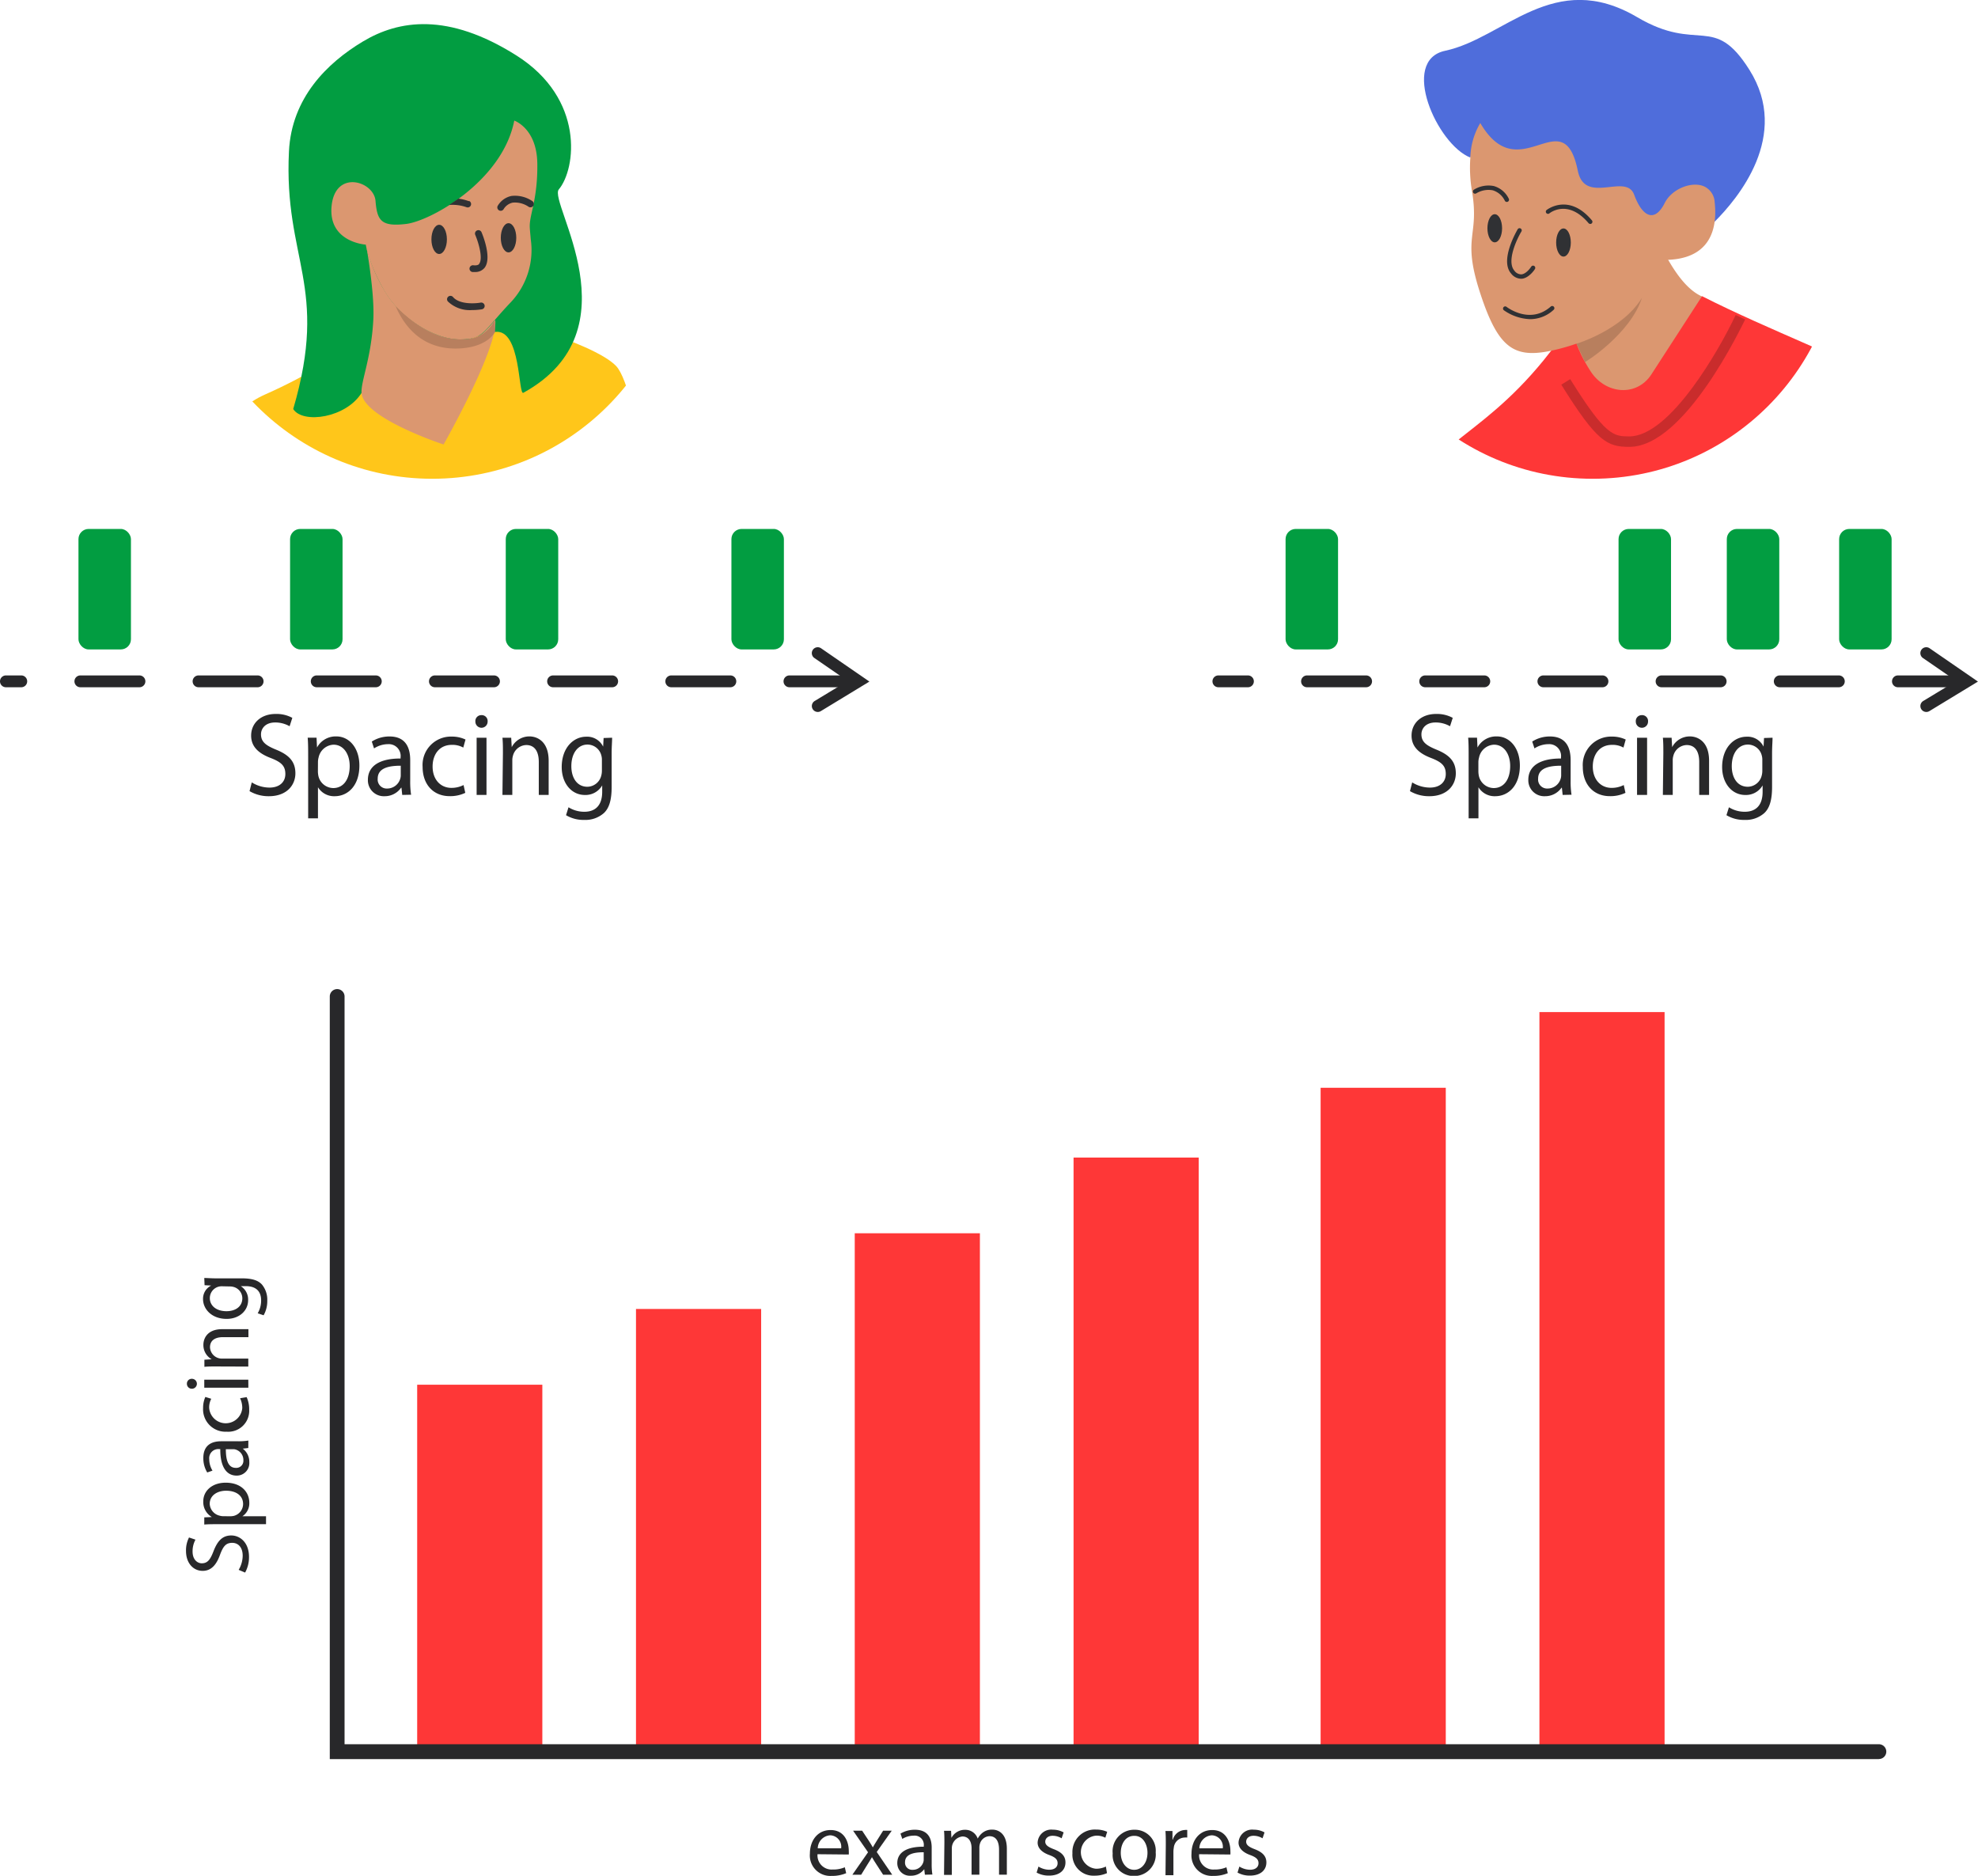 <svg id="Слой_2" data-name="Слой 2" xmlns="http://www.w3.org/2000/svg" xmlns:xlink="http://www.w3.org/1999/xlink" viewBox="0 0 334.74 317.43"><defs><style>.cls-1{fill:none;}.cls-2{fill:#fe3737;}.cls-3{fill:#28282a;}.cls-4{fill:#029d41;}.cls-5{clip-path:url(#clip-path);}.cls-6{fill:#ffc61a;}.cls-7{fill:#db9770;}.cls-8{fill:#303134;}.cls-9{fill:#b87f5e;}.cls-10{clip-path:url(#clip-path-2);}.cls-11{fill:#c92c2c;}.cls-12{fill:#4f6ddb;}</style><clipPath id="clip-path" transform="translate(-44.26 -52.83)"><circle class="cls-1" cx="117.41" cy="91.89" r="41.96"/></clipPath><clipPath id="clip-path-2" transform="translate(-44.26 -52.83)"><circle class="cls-1" cx="313.79" cy="91.89" r="41.96"/></clipPath></defs><title>ACM ICER 2021_light_mode</title><rect class="cls-2" x="70.6" y="234.33" width="21.18" height="61.11"/><rect class="cls-2" x="107.63" y="221.51" width="21.18" height="73.92"/><rect class="cls-2" x="144.65" y="208.7" width="21.18" height="86.74"/><rect class="cls-2" x="181.68" y="195.89" width="21.18" height="99.55"/><rect class="cls-2" x="223.49" y="184.08" width="21.18" height="112.36"/><rect class="cls-2" x="260.52" y="171.27" width="21.18" height="125.18"/><path class="cls-3" d="M362.23,350.52H100.07V221.46a1.25,1.25,0,0,1,2.5,0V348H362.23a1.25,1.25,0,1,1,0,2.5Z" transform="translate(-44.26 -52.83)"/><path class="cls-3" d="M182.61,366.61a2.39,2.39,0,0,0,2.56,2.59,4.91,4.91,0,0,0,2.06-.38l.23,1a6.06,6.06,0,0,1-2.48.46,3.46,3.46,0,0,1-3.66-3.76c0-2.25,1.32-4,3.5-4,2.43,0,3.08,2.14,3.08,3.51a5.3,5.3,0,0,1,0,.63Zm4-1a1.93,1.93,0,0,0-1.88-2.2,2.25,2.25,0,0,0-2.08,2.2Z" transform="translate(-44.26 -52.83)"/><path class="cls-3" d="M190.16,362.63l1.06,1.6c.28.42.51.8.75,1.22h0c.25-.45.49-.83.74-1.23l1-1.59h1.46l-2.54,3.6,2.62,3.85h-1.54l-1.09-1.68c-.29-.43-.54-.85-.8-1.29h0c-.25.45-.51.85-.79,1.29L190,370.08h-1.49l2.65-3.8-2.53-3.65Z" transform="translate(-44.26 -52.83)"/><path class="cls-3" d="M200.78,370.08l-.11-.94h0a2.77,2.77,0,0,1-2.28,1.11,2.12,2.12,0,0,1-2.28-2.14c0-1.8,1.6-2.79,4.48-2.77v-.15a1.54,1.54,0,0,0-1.69-1.72,3.72,3.72,0,0,0-1.94.55l-.31-.89a4.62,4.62,0,0,1,2.45-.66c2.28,0,2.83,1.55,2.83,3v2.79a10.54,10.54,0,0,0,.12,1.79Zm-.2-3.8c-1.48,0-3.16.23-3.16,1.68a1.2,1.2,0,0,0,1.28,1.29,1.85,1.85,0,0,0,1.8-1.25,1.4,1.4,0,0,0,.08-.43Z" transform="translate(-44.26 -52.83)"/><path class="cls-3" d="M204.08,364.65c0-.77,0-1.4-.06-2h1.19l.06,1.2h0a2.57,2.57,0,0,1,2.34-1.37,2.2,2.2,0,0,1,2.11,1.49h0a3.08,3.08,0,0,1,.83-1,2.55,2.55,0,0,1,1.65-.52c1,0,2.45.65,2.45,3.23v4.39h-1.32v-4.22c0-1.43-.52-2.29-1.62-2.29a1.75,1.75,0,0,0-1.6,1.23,2.24,2.24,0,0,0-.11.68v4.6h-1.32v-4.46c0-1.19-.52-2-1.55-2a2,2,0,0,0-1.79,2v4.5h-1.32Z" transform="translate(-44.26 -52.83)"/><path class="cls-3" d="M220,368.7a3.55,3.55,0,0,0,1.79.54c1,0,1.45-.49,1.45-1.11s-.38-1-1.38-1.37c-1.34-.48-2-1.22-2-2.11a2.3,2.3,0,0,1,2.57-2.19,3.72,3.72,0,0,1,1.83.46l-.34,1a2.92,2.92,0,0,0-1.52-.43c-.8,0-1.25.46-1.25,1s.45.89,1.42,1.26c1.29.49,2,1.14,2,2.25,0,1.31-1,2.23-2.79,2.23a4.24,4.24,0,0,1-2.09-.51Z" transform="translate(-44.26 -52.83)"/><path class="cls-3" d="M231.6,369.81a5,5,0,0,1-2.14.43,3.54,3.54,0,0,1-3.71-3.8,3.79,3.79,0,0,1,4-4,4.55,4.55,0,0,1,1.88.38l-.31,1a3.15,3.15,0,0,0-1.57-.35,2.81,2.81,0,0,0,0,5.6,3.85,3.85,0,0,0,1.66-.37Z" transform="translate(-44.26 -52.83)"/><path class="cls-3" d="M239.84,366.3a3.64,3.64,0,0,1-3.71,4,3.54,3.54,0,0,1-3.57-3.83,3.64,3.64,0,0,1,3.7-4A3.53,3.53,0,0,1,239.84,366.3Zm-5.91.08c0,1.63.94,2.87,2.26,2.87s2.26-1.22,2.26-2.89c0-1.26-.63-2.86-2.23-2.86S233.93,365,233.93,366.37Z" transform="translate(-44.26 -52.83)"/><path class="cls-3" d="M241.55,365c0-.88,0-1.63-.06-2.32h1.19l0,1.46h.06a2.24,2.24,0,0,1,2.06-1.63,1.45,1.45,0,0,1,.38,0v1.28a2,2,0,0,0-.46,0,1.9,1.9,0,0,0-1.82,1.74,3.77,3.77,0,0,0-.06.63v4h-1.34Z" transform="translate(-44.26 -52.83)"/><path class="cls-3" d="M247.19,366.61a2.39,2.39,0,0,0,2.56,2.59,4.91,4.91,0,0,0,2.06-.38l.23,1a6.06,6.06,0,0,1-2.48.46,3.46,3.46,0,0,1-3.66-3.76c0-2.25,1.32-4,3.5-4,2.43,0,3.08,2.14,3.08,3.51a5.3,5.3,0,0,1,0,.63Zm4-1a1.93,1.93,0,0,0-1.88-2.2,2.25,2.25,0,0,0-2.08,2.2Z" transform="translate(-44.26 -52.83)"/><path class="cls-3" d="M254,368.7a3.55,3.55,0,0,0,1.79.54c1,0,1.45-.49,1.45-1.11s-.38-1-1.38-1.37c-1.34-.48-2-1.22-2-2.11a2.3,2.3,0,0,1,2.57-2.19,3.72,3.72,0,0,1,1.83.46l-.34,1a2.92,2.92,0,0,0-1.52-.43c-.8,0-1.25.46-1.25,1s.45.89,1.42,1.26c1.29.49,2,1.14,2,2.25,0,1.31-1,2.23-2.79,2.23a4.24,4.24,0,0,1-2.09-.51Z" transform="translate(-44.26 -52.83)"/><path class="cls-3" d="M84.65,318.49a4.75,4.75,0,0,0,.68-2.4c0-1.37-.72-2.17-1.77-2.17s-1.52.55-2.06,2c-.6,1.69-1.48,2.74-2.94,2.74-1.62,0-2.82-1.34-2.82-3.36a4.72,4.72,0,0,1,.51-2.29l1.09.37a4.13,4.13,0,0,0-.49,2c0,1.42.85,2,1.55,2,1,0,1.45-.63,2-2.06.68-1.75,1.52-2.65,3-2.65s3,1.19,3,3.63a5.37,5.37,0,0,1-.66,2.65Z" transform="translate(-44.26 -52.83)"/><path class="cls-3" d="M81.26,310.76c-1,0-1.72,0-2.43.06v-1.21l1.28-.06v0a2.93,2.93,0,0,1-1.45-2.65c0-1.8,1.52-3.16,3.79-3.16,2.68,0,4,1.63,4,3.39a2.61,2.61,0,0,1-1.17,2.29v0h4v1.34Zm2-1.34a3,3,0,0,0,.55-.06,2.09,2.09,0,0,0,1.59-2c0-1.43-1.17-2.26-2.88-2.26-1.49,0-2.77.79-2.77,2.22a2.16,2.16,0,0,0,1.68,2,2.25,2.25,0,0,0,.55.09Z" transform="translate(-44.26 -52.83)"/><path class="cls-3" d="M86.28,297.87l-.94.11v0a2.78,2.78,0,0,1,1.11,2.28,2.12,2.12,0,0,1-2.14,2.28c-1.8,0-2.79-1.6-2.77-4.48h-.15a1.54,1.54,0,0,0-1.72,1.7,3.72,3.72,0,0,0,.55,1.94l-.89.31a4.62,4.62,0,0,1-.66-2.45c0-2.28,1.55-2.83,3-2.83H84.5a10.55,10.55,0,0,0,1.79-.12Zm-3.8.2c0,1.48.23,3.16,1.68,3.16a1.2,1.2,0,0,0,1.29-1.28,1.85,1.85,0,0,0-1.25-1.8,1.4,1.4,0,0,0-.43-.08Z" transform="translate(-44.26 -52.83)"/><path class="cls-3" d="M86,289.26a5,5,0,0,1,.43,2.14,3.54,3.54,0,0,1-3.8,3.71,3.79,3.79,0,0,1-4-4,4.53,4.53,0,0,1,.38-1.88l1,.31a3.14,3.14,0,0,0-.35,1.57,2.81,2.81,0,0,0,5.6,0,3.85,3.85,0,0,0-.37-1.66Z" transform="translate(-44.26 -52.83)"/><path class="cls-3" d="M76.74,286.16a.84.84,0,0,1,0,1.68.83.83,0,0,1-.85-.85A.81.81,0,0,1,76.74,286.16Zm9.55,1.51H78.83v-1.36h7.45Z" transform="translate(-44.26 -52.83)"/><path class="cls-3" d="M80.85,284.07c-.77,0-1.4,0-2,.06v-1.2l1.23-.08v0a2.74,2.74,0,0,1-1.4-2.46c0-1,.62-2.63,3.17-2.63h4.45v1.35H82c-1.2,0-2.2.45-2.2,1.72a2,2,0,0,0,2,1.91h4.48v1.35Z" transform="translate(-44.26 -52.83)"/><path class="cls-3" d="M78.83,269.1c.54,0,1.14.06,2,.06H85.2c1.71,0,2.76.34,3.4,1.06a4,4,0,0,1,.89,2.71,4.81,4.81,0,0,1-.62,2.48l-1-.34a4.2,4.2,0,0,0,.58-2.19c0-1.39-.72-2.4-2.6-2.4H85v0a2.66,2.66,0,0,1,1.25,2.37c0,1.85-1.57,3.17-3.63,3.17-2.53,0-4-1.65-4-3.36A2.48,2.48,0,0,1,80,270.38v0l-1.12-.06Zm2.94,1.4a2,2,0,0,0-2,2c0,1.29,1.09,2.22,2.82,2.22,1.46,0,2.68-.74,2.68-2.2a2,2,0,0,0-1.39-1.88,2.38,2.38,0,0,0-.72-.11Z" transform="translate(-44.26 -52.83)"/><path class="cls-3" d="M86.87,185.23a5.66,5.66,0,0,0,3,.88c1.69,0,2.68-.94,2.68-2.3s-.68-2-2.41-2.68c-2.09-.78-3.38-1.92-3.38-3.82,0-2.1,1.65-3.66,4.14-3.66a5.59,5.59,0,0,1,2.83.66l-.46,1.42a4.9,4.9,0,0,0-2.43-.64c-1.75,0-2.41,1.1-2.41,2,0,1.26.78,1.88,2.55,2.6,2.17.88,3.27,2,3.27,4s-1.46,3.88-4.49,3.88a6.36,6.36,0,0,1-3.27-.86Z" transform="translate(-44.26 -52.83)"/><path class="cls-3" d="M96.41,180.83c0-1.24,0-2.24-.08-3.16h1.5l.08,1.66h0a3.58,3.58,0,0,1,3.27-1.88c2.22,0,3.9,2,3.9,4.92,0,3.48-2,5.2-4.18,5.2a3.19,3.19,0,0,1-2.83-1.52h0v5.26H96.41Zm1.65,2.58a4.13,4.13,0,0,0,.08.72,2.61,2.61,0,0,0,2.51,2.06c1.77,0,2.79-1.52,2.79-3.74,0-1.94-1-3.6-2.74-3.6A2.71,2.71,0,0,0,98.18,181a3,3,0,0,0-.11.72Z" transform="translate(-44.26 -52.83)"/><path class="cls-3" d="M112.33,187.35l-.13-1.22h-.06a3.37,3.37,0,0,1-2.81,1.44,2.69,2.69,0,0,1-2.81-2.78c0-2.34,2-3.62,5.53-3.6V181a2,2,0,0,0-2.09-2.24,4.41,4.41,0,0,0-2.4.72l-.38-1.16a5.49,5.49,0,0,1,3-.86c2.81,0,3.5,2,3.5,4V185a14.43,14.43,0,0,0,.15,2.32Zm-.25-4.94c-1.83,0-3.9.3-3.9,2.18a1.52,1.52,0,0,0,1.58,1.68,2.3,2.3,0,0,0,2.22-1.62,1.92,1.92,0,0,0,.1-.56Z" transform="translate(-44.26 -52.83)"/><path class="cls-3" d="M123,187a5.9,5.9,0,0,1-2.64.56c-2.78,0-4.58-2-4.58-4.94a4.8,4.8,0,0,1,4.94-5.14,5.36,5.36,0,0,1,2.32.5l-.38,1.36a3.73,3.73,0,0,0-1.94-.46c-2.11,0-3.25,1.64-3.25,3.66,0,2.24,1.37,3.62,3.19,3.62a4.55,4.55,0,0,0,2.05-.48Z" transform="translate(-44.26 -52.83)"/><path class="cls-3" d="M126.78,174.95a1,1,0,1,1-2.07,0,1,1,0,0,1,1-1.1A1,1,0,0,1,126.78,174.95Zm-1.86,12.4v-9.68h1.67v9.68Z" transform="translate(-44.26 -52.83)"/><path class="cls-3" d="M129.37,180.29c0-1,0-1.82-.08-2.62h1.48l.09,1.6h0a3.36,3.36,0,0,1,3-1.82c1.27,0,3.25.8,3.25,4.12v5.78h-1.67v-5.58c0-1.56-.55-2.86-2.13-2.86a2.4,2.4,0,0,0-2.24,1.8,2.65,2.65,0,0,0-.11.82v5.82h-1.67Z" transform="translate(-44.26 -52.83)"/><path class="cls-3" d="M147.85,177.67c0,.7-.08,1.48-.08,2.66V186c0,2.22-.42,3.58-1.31,4.42a4.73,4.73,0,0,1-3.35,1.16,5.71,5.71,0,0,1-3.06-.8l.42-1.34a5,5,0,0,0,2.7.76c1.71,0,3-.94,3-3.38v-1.08h0a3.25,3.25,0,0,1-2.93,1.62c-2.28,0-3.92-2-3.92-4.72,0-3.28,2-5.14,4.14-5.14a3,3,0,0,1,2.87,1.68h0l.08-1.46Zm-1.73,3.82a2.62,2.62,0,0,0-.09-.8,2.43,2.43,0,0,0-2.34-1.86c-1.6,0-2.74,1.42-2.74,3.66,0,1.9.91,3.48,2.72,3.48a2.46,2.46,0,0,0,2.32-1.8,3.23,3.23,0,0,0,.13-.94Z" transform="translate(-44.26 -52.83)"/><rect class="cls-4" x="49.09" y="89.51" width="8.88" height="20.39" rx="1.72" ry="1.72"/><rect class="cls-4" x="13.28" y="89.51" width="8.88" height="20.39" rx="1.72" ry="1.72"/><rect class="cls-4" x="85.59" y="89.51" width="8.88" height="20.39" rx="1.72" ry="1.72"/><rect class="cls-4" x="123.78" y="89.51" width="8.88" height="20.39" rx="1.72" ry="1.72"/><path class="cls-3" d="M187.86,169.13h-10a1,1,0,0,1,0-2h10a1,1,0,0,1,0,2Zm-20,0h-10a1,1,0,0,1,0-2h10a1,1,0,0,1,0,2Zm-20,0h-10a1,1,0,0,1,0-2h10a1,1,0,0,1,0,2Zm-20,0h-10a1,1,0,1,1,0-2h10a1,1,0,1,1,0,2Zm-20,0h-10a1,1,0,1,1,0-2h10a1,1,0,0,1,0,2Zm-20,0h-10a1,1,0,1,1,0-2h10a1,1,0,0,1,0,2Zm-20,0h-10a1,1,0,1,1,0-2h10a1,1,0,0,1,0,2Zm-20,0h-2.6a1,1,0,0,1,0-2h2.6a1,1,0,0,1,0,2Z" transform="translate(-44.26 -52.83)"/><path class="cls-3" d="M182.66,173.31a1,1,0,0,1-.52-1.86l5.58-3.38-5.63-3.88a1,1,0,1,1,1.13-1.65l8.17,5.63-8.22,5A1,1,0,0,1,182.66,173.31Z" transform="translate(-44.26 -52.83)"/><path class="cls-3" d="M283.25,185.23a5.66,5.66,0,0,0,3,.88c1.69,0,2.68-.94,2.68-2.3s-.68-2-2.41-2.68c-2.09-.78-3.38-1.92-3.38-3.82,0-2.1,1.65-3.66,4.14-3.66a5.59,5.59,0,0,1,2.83.66l-.46,1.42a4.9,4.9,0,0,0-2.43-.64c-1.75,0-2.41,1.1-2.41,2,0,1.26.78,1.88,2.55,2.6,2.17.88,3.27,2,3.27,4s-1.46,3.88-4.49,3.88a6.36,6.36,0,0,1-3.27-.86Z" transform="translate(-44.26 -52.83)"/><path class="cls-3" d="M292.8,180.83c0-1.24,0-2.24-.08-3.16h1.5l.08,1.66h0a3.58,3.58,0,0,1,3.27-1.88c2.22,0,3.9,2,3.9,4.92,0,3.48-2,5.2-4.18,5.2a3.19,3.19,0,0,1-2.83-1.52h0v5.26H292.8Zm1.65,2.58a4.13,4.13,0,0,0,.08.72,2.61,2.61,0,0,0,2.51,2.06c1.77,0,2.79-1.52,2.79-3.74,0-1.94-1-3.6-2.74-3.6a2.71,2.71,0,0,0-2.53,2.18,3,3,0,0,0-.11.72Z" transform="translate(-44.26 -52.83)"/><path class="cls-3" d="M308.71,187.35l-.13-1.22h-.06a3.37,3.37,0,0,1-2.81,1.44,2.69,2.69,0,0,1-2.81-2.78c0-2.34,2-3.62,5.53-3.6V181a2,2,0,0,0-2.09-2.24,4.41,4.41,0,0,0-2.4.72l-.38-1.16a5.49,5.49,0,0,1,3-.86c2.81,0,3.5,2,3.5,4V185a14.43,14.43,0,0,0,.15,2.32Zm-.25-4.94c-1.83,0-3.9.3-3.9,2.18a1.52,1.52,0,0,0,1.58,1.68,2.3,2.3,0,0,0,2.22-1.62,1.92,1.92,0,0,0,.1-.56Z" transform="translate(-44.26 -52.83)"/><path class="cls-3" d="M319.34,187a5.9,5.9,0,0,1-2.64.56c-2.78,0-4.58-2-4.58-4.94a4.8,4.8,0,0,1,4.94-5.14,5.36,5.36,0,0,1,2.32.5l-.38,1.36a3.73,3.73,0,0,0-1.94-.46c-2.11,0-3.25,1.64-3.25,3.66,0,2.24,1.37,3.62,3.19,3.62a4.55,4.55,0,0,0,2.05-.48Z" transform="translate(-44.26 -52.83)"/><path class="cls-3" d="M323.16,174.95a1,1,0,1,1-2.07,0,1,1,0,0,1,1-1.1A1,1,0,0,1,323.16,174.95Zm-1.86,12.4v-9.68H323v9.68Z" transform="translate(-44.26 -52.83)"/><path class="cls-3" d="M325.75,180.29c0-1,0-1.82-.08-2.62h1.48l.09,1.6h0a3.36,3.36,0,0,1,3-1.82c1.27,0,3.25.8,3.25,4.12v5.78h-1.67v-5.58c0-1.56-.55-2.86-2.13-2.86a2.4,2.4,0,0,0-2.24,1.8,2.65,2.65,0,0,0-.11.82v5.82h-1.67Z" transform="translate(-44.26 -52.83)"/><path class="cls-3" d="M344.23,177.67c0,.7-.08,1.48-.08,2.66V186c0,2.22-.42,3.58-1.31,4.42a4.73,4.73,0,0,1-3.35,1.16,5.71,5.71,0,0,1-3.06-.8l.42-1.34a5,5,0,0,0,2.7.76c1.71,0,3-.94,3-3.38v-1.08h0a3.25,3.25,0,0,1-2.93,1.62c-2.28,0-3.92-2-3.92-4.72,0-3.28,2-5.14,4.14-5.14a3,3,0,0,1,2.87,1.68h0l.08-1.46Zm-1.73,3.82a2.62,2.62,0,0,0-.09-.8,2.43,2.43,0,0,0-2.34-1.86c-1.6,0-2.74,1.42-2.74,3.66,0,1.9.91,3.48,2.72,3.48a2.46,2.46,0,0,0,2.32-1.8,3.23,3.23,0,0,0,.13-.94Z" transform="translate(-44.26 -52.83)"/><rect class="cls-4" x="217.56" y="89.51" width="8.88" height="20.39" rx="1.72" ry="1.72"/><rect class="cls-4" x="273.91" y="89.51" width="8.88" height="20.39" rx="1.72" ry="1.72"/><rect class="cls-4" x="292.23" y="89.51" width="8.88" height="20.39" rx="1.72" ry="1.72"/><rect class="cls-4" x="311.24" y="89.51" width="8.88" height="20.39" rx="1.72" ry="1.72"/><path class="cls-3" d="M375.45,169.13h-10a1,1,0,0,1,0-2h10a1,1,0,0,1,0,2Zm-20,0h-10a1,1,0,0,1,0-2h10a1,1,0,0,1,0,2Zm-20,0h-10a1,1,0,0,1,0-2h10a1,1,0,0,1,0,2Zm-20,0h-10a1,1,0,0,1,0-2h10a1,1,0,0,1,0,2Zm-20,0h-10a1,1,0,0,1,0-2h10a1,1,0,0,1,0,2Zm-20,0h-10a1,1,0,0,1,0-2h10a1,1,0,0,1,0,2Zm-20,0h-5a1,1,0,0,1,0-2h5a1,1,0,0,1,0,2Z" transform="translate(-44.26 -52.83)"/><path class="cls-3" d="M370.26,173.31a1,1,0,0,1-.52-1.86l5.58-3.38-5.63-3.88a1,1,0,1,1,1.13-1.65l8.17,5.63-8.22,5A1,1,0,0,1,370.26,173.31Z" transform="translate(-44.26 -52.83)"/><g class="cls-5"><path class="cls-6" d="M148.52,114.76c-4-4.17-22.68-9-22.68-9l-18.43,1.1s-2.85,5.88-18.36,12.76c-5.52,2.45-10.21,8.9-13.27,16.87S67.35,158.88,67,159.23c4.58,2.07,17.17,9.21,17.17,9.21L85.12,183H145.7s-3.1-14.27,9.93-15c.18-1.64.25-7.21.29-8.67C156.11,150.36,152.5,118.93,148.52,114.76Z" transform="translate(-44.26 -52.83)"/><path class="cls-4" d="M132.83,119.3c19.25-10.62,4.16-32.25,6-34.42,2.9-3.45,4.44-15.32-7.17-22.66s-19.94-6-26-2.36-12.05,9.53-12.5,18.58c-.91,18.36,6.84,22.73.72,43.61,1.63,2.57,9,1.5,11.61-2.8,5.68-1.94,16.9-9.66,22.62-10.26C132.44,108.52,131.95,119.79,132.83,119.3Z" transform="translate(-44.26 -52.83)"/><path class="cls-7" d="M106.17,94.23s.35,2.9,3.07,7.7,8.62,8.34,12.78,8.34c3.18,0,3.77-.74,6-3.32.71-.81,1.57-1.81,2.71-3a12.86,12.86,0,0,0,3.35-10.63c-.07-.93-.17-1.7-.17-2.23,0-2.09,1.36-4.63,1.28-10.6s-3.9-7.25-3.9-7.25c-2,10.24-14.14,17-18.32,17.49s-4.89-.55-5.16-3.9-6.8-5.35-7.43.83S106.17,94.23,106.17,94.23Z" transform="translate(-44.26 -52.83)"/><path class="cls-7" d="M106.18,94.27a1.94,1.94,0,0,0,0,.27C106.2,94.4,106.19,94.31,106.18,94.27Z" transform="translate(-44.26 -52.83)"/><path class="cls-7" d="M119.33,128.05s-13.72-4.49-13.89-8.8c-.08-2,1.67-5.9,2-12.38.2-4-.84-10.36-1.15-12.15a26.38,26.38,0,0,0,3,7.22c2.73,4.8,8.61,8.35,12.78,8.35,3.18,0,3.77-.75,6-3.32C128.61,111.71,119.33,128.05,119.33,128.05Z" transform="translate(-44.26 -52.83)"/><ellipse class="cls-8" cx="86.06" cy="40.24" rx="1.31" ry="2.47"/><ellipse class="cls-8" cx="74.32" cy="40.51" rx="1.31" ry="2.47"/><path class="cls-8" d="M129,88.5a.57.57,0,0,1-.48-.89,3.51,3.51,0,0,1,2.3-1.62,5.22,5.22,0,0,1,3.54.88.57.57,0,0,1-.66.94,4.08,4.08,0,0,0-2.67-.69,2.37,2.37,0,0,0-1.55,1.12A.57.57,0,0,1,129,88.5Z" transform="translate(-44.26 -52.83)"/><path class="cls-8" d="M124.64,98.86l-.42,0a.57.57,0,0,1-.5-.64.58.58,0,0,1,.64-.5c.75.09,1-.18,1-.27.65-.86-.07-3.45-.67-4.87a.57.57,0,1,1,1.06-.45c.19.44,1.79,4.34.53,6A2,2,0,0,1,124.64,98.86Z" transform="translate(-44.26 -52.83)"/><path class="cls-8" d="M124.14,105.3a5.35,5.35,0,0,1-4.09-1.46.57.57,0,0,1,.88-.74c1.09,1.28,3.74,1.11,4.67.94a.58.58,0,0,1,.67.46.57.57,0,0,1-.46.67A10,10,0,0,1,124.14,105.3Z" transform="translate(-44.26 -52.83)"/><path class="cls-9" d="M128,106.95a5.67,5.67,0,0,1-5.2,3.3c-4.07.22-7.91-1.91-11.57-5.58,1.66,3.87,4.94,7.47,10.92,7.12,4.73-.28,5.9-2.8,5.9-2.8Z" transform="translate(-44.26 -52.83)"/></g><g class="cls-10"><path class="cls-7" d="M332.3,103c-3.34-1.45-5.88-6.19-7.64-9.91-5.24,4.36-10.24,8.89-15.81,12.61,1.22,2.27,2.94,6.24.87,10.41,2.14,1.74,4.38,2.83,6.95,6.4s14,4.5,15.74.46L336.21,107A23.32,23.32,0,0,1,332.3,103Z" transform="translate(-44.26 -52.83)"/><path class="cls-2" d="M294.95,179.35c1.22,9.79-3.92,11.67,2.11,12.88,10.48,2.1,16.84,4.44,31.25,7,23.39,4.18,45.27-31.77,45.27-31.77s1.61-10.55,2.19-21.05c.57-10.27-2-23-10.41-27.9-8.75-5.11-21.47-9.68-33.06-15.56l-8.55,13.2c-2.5,3.9-7.8,3.4-10.3-.47-2.72-4.21-2.68-6.22-3.59-7.84-11.75,17.72-22.5,19.12-24.69,26.62C283.62,139.93,293.72,169.56,294.95,179.35Z" transform="translate(-44.26 -52.83)"/><path class="cls-11" d="M320,128.45h0c-3.76,0-5.48-.83-11.52-10.52l1.51-.94c6,9.67,7.36,9.68,10,9.69h0c6.92,0,15.31-14.82,18-20.54l1.61.75C339.13,107.76,329.45,128.45,320,128.45Z" transform="translate(-44.26 -52.83)"/><path class="cls-12" d="M334.43,90.35c-2.1-1.07-5.92.29-7.12,2.69-1.7,3.39-33.91-17.51-34.21-13.54-5.65-2.21-12-16.45-4.27-18.08,10-2.12,18.38-14,32.5-5.68,10.41,6.13,12.92-.74,19,8.93C347.33,75.8,338.33,86.45,334.43,90.35Z" transform="translate(-44.26 -52.83)"/><path class="cls-7" d="M325.9,96.81c-4.08,9.45-10.84,13.33-18,15.11s-9.94.3-13.13-9.44-.1-9.45-1.4-17.3a23.18,23.18,0,0,1-.28-5.67,12,12,0,0,1,1.68-5.86c6.67,11.4,14-4.09,16.5,8.05,1.2,5.94,8.15.3,9.54,4.08s3.48,4.78,5.18,1.39c1.2-2.41,4.72-3.8,6.82-2.72a3.13,3.13,0,0,1,1.63,2.63C334.95,91.75,333.56,96.81,325.9,96.81Z" transform="translate(-44.26 -52.83)"/><path class="cls-8" d="M299.25,87a.37.37,0,0,1-.32-.19,3.35,3.35,0,0,0-2.06-1.78,4,4,0,0,0-2.78.52.37.37,0,0,1-.51-.11.37.37,0,0,1,.11-.51,4.7,4.7,0,0,1,3.36-.62,4.05,4.05,0,0,1,2.54,2.14.37.37,0,0,1-.32.55Z" transform="translate(-44.26 -52.83)"/><path class="cls-8" d="M313.37,90.72a.37.37,0,0,1-.28-.13c-3.49-4.13-6.52-1.75-6.64-1.64a.37.37,0,0,1-.47-.57s3.71-3,7.68,1.74a.37.37,0,0,1-.28.61Z" transform="translate(-44.26 -52.83)"/><ellipse class="cls-8" cx="252.96" cy="38.63" rx="1.24" ry="2.38"/><ellipse class="cls-8" cx="264.59" cy="41.04" rx="1.24" ry="2.38"/><path class="cls-8" d="M301.64,100a2.21,2.21,0,0,1-1.67-.9c-1.94-2.26,1-7.23,1.11-7.44a.37.37,0,1,1,.63.38c-.78,1.31-2.51,5-1.18,6.58a1.46,1.46,0,0,0,1.2.64c.77-.07,1.47-1,1.68-1.33a.37.37,0,0,1,.63.38c0,.06-1,1.58-2.25,1.69Z" transform="translate(-44.26 -52.83)"/><path class="cls-8" d="M303.21,106.84a8.2,8.2,0,0,1-4.48-1.53.37.37,0,0,1,.45-.58c.16.13,4,3.05,7.49,0a.37.37,0,1,1,.49.55A5.83,5.83,0,0,1,303.21,106.84Z" transform="translate(-44.26 -52.83)"/><path class="cls-9" d="M311.05,111s7.73-2.31,11.07-7.75c-1.95,6.07-9.59,10.92-9.64,10.83S311.05,111,311.05,111Z" transform="translate(-44.26 -52.83)"/></g><path class="cls-8" d="M123.59,86.87a7.4,7.4,0,0,0-1.75-.42l-1.59,1.07,0,0a7,7,0,0,1,2.94.37.57.57,0,0,0,.44-1.06Z" transform="translate(-44.26 -52.83)"/></svg>